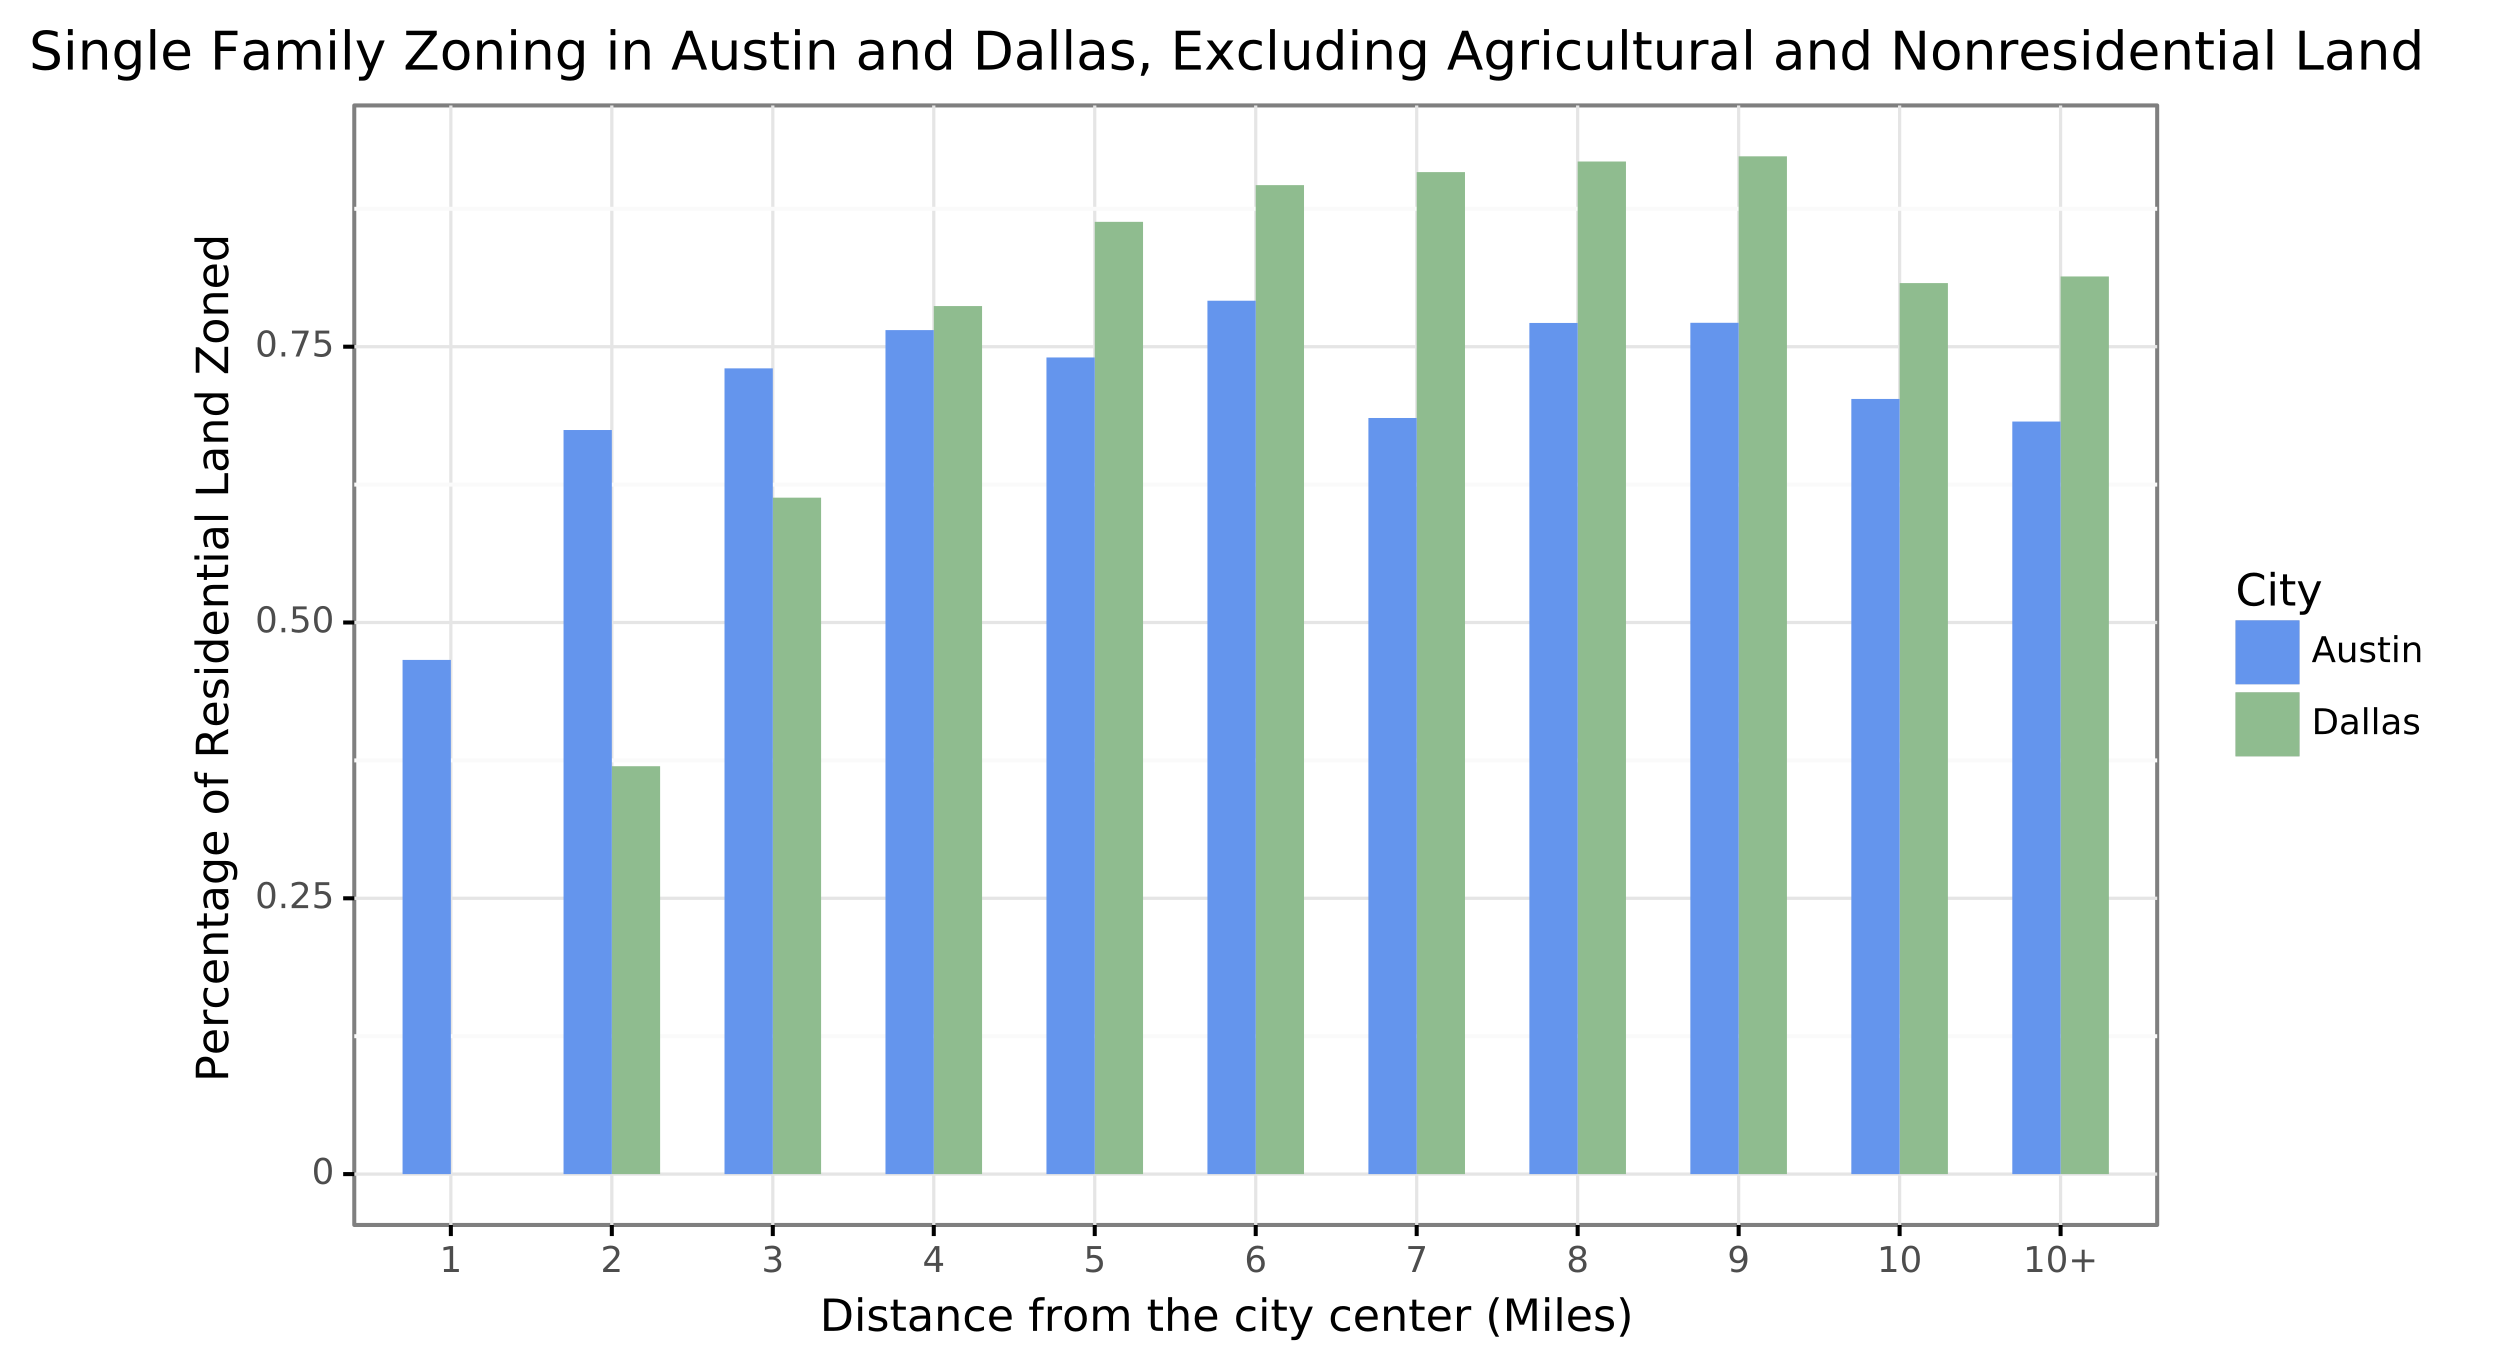 <?xml version="1.0" encoding="utf-8" standalone="no"?>
<!DOCTYPE svg PUBLIC "-//W3C//DTD SVG 1.1//EN"
  "http://www.w3.org/Graphics/SVG/1.1/DTD/svg11.dtd">
<!-- Created with matplotlib (http://matplotlib.org/) -->
<svg height="339pt" version="1.1" viewBox="0 0 619 339" width="619pt" xmlns="http://www.w3.org/2000/svg" xmlns:xlink="http://www.w3.org/1999/xlink">
 <rect x="0" y="0" width="619" height="339" fill="#333333" stroke="none"/>
 <defs>
  <style type="text/css">
*{stroke-linecap:butt;stroke-linejoin:round;}
  </style>
 </defs>
 <g id="figure_1">
  <g id="patch_1">
   <path d="M 0 339.018 
L 619.409 339.018 
L 619.409 0 
L 0 0 
z
" style="fill:#ffffff;stroke:#ffffff;stroke-linejoin:miter;"/>
  </g>
  <g id="axes_1">
   <g id="patch_2">
    <path d="M 87.716 303.305 
L 534.116 303.305 
L 534.116 26.105 
L 87.716 26.105 
z
" style="fill:#ffffff;stroke:#7f7f7f;stroke-linejoin:miter;"/>
   </g>
   <g id="matplotlib.axis_1">
    <g id="xtick_1">
     <g id="line2d_1">
      <path clip-path="url(#pa68b638541)" d="M 111.631 303.305 
L 111.631 26.105 
" style="fill:none;stroke:#e5e5e5;stroke-width:0.8;"/>
     </g>
     <g id="line2d_2">
      <path d="M 111.631 303.305 
" style="fill:none;stroke:#000000;stroke-width:1.5;"/>
      <defs>
       <path d="M 0 0 
L 0 2.75 
" id="m40fd7bf12b" style="stroke:#000000;"/>
      </defs>
      <g>
       <use style="stroke:#000000;" x="111.631" xlink:href="#m40fd7bf12b" y="303.305"/>
      </g>
     </g>
     <g id="text_1">
      <!-- 1 -->
      <defs>
       <path d="M 12.406 8.297 
L 28.516 8.297 
L 28.516 63.922 
L 10.984 60.406 
L 10.984 69.391 
L 28.422 72.906 
L 38.281 72.906 
L 38.281 8.297 
L 54.391 8.297 
L 54.391 0 
L 12.406 0 
z
" id="DejaVuSans-31"/>
      </defs>
      <g style="fill:#4d4d4d;" transform="translate(108.831 314.942)scale(0.088 -0.088)">
       <use xlink:href="#DejaVuSans-31"/>
      </g>
     </g>
    </g>
    <g id="xtick_2">
     <g id="line2d_3">
      <path clip-path="url(#pa68b638541)" d="M 151.488 303.305 
L 151.488 26.105 
" style="fill:none;stroke:#e5e5e5;stroke-width:0.8;"/>
     </g>
     <g id="line2d_4">
      <path d="M 151.488 303.305 
" style="fill:none;stroke:#000000;stroke-width:1.5;"/>
      <g>
       <use style="stroke:#000000;" x="151.488" xlink:href="#m40fd7bf12b" y="303.305"/>
      </g>
     </g>
     <g id="text_2">
      <!-- 2 -->
      <defs>
       <path d="M 19.188 8.297 
L 53.609 8.297 
L 53.609 0 
L 7.328 0 
L 7.328 8.297 
Q 12.938 14.109 22.625 23.891 
Q 32.328 33.688 34.812 36.531 
Q 39.547 41.844 41.422 45.531 
Q 43.312 49.219 43.312 52.781 
Q 43.312 58.594 39.234 62.25 
Q 35.156 65.922 28.609 65.922 
Q 23.969 65.922 18.812 64.312 
Q 13.672 62.703 7.812 59.422 
L 7.812 69.391 
Q 13.766 71.781 18.938 73 
Q 24.125 74.219 28.422 74.219 
Q 39.75 74.219 46.484 68.547 
Q 53.219 62.891 53.219 53.422 
Q 53.219 48.922 51.531 44.891 
Q 49.859 40.875 45.406 35.406 
Q 44.188 33.984 37.641 27.219 
Q 31.109 20.453 19.188 8.297 
z
" id="DejaVuSans-32"/>
      </defs>
      <g style="fill:#4d4d4d;" transform="translate(148.688 314.942)scale(0.088 -0.088)">
       <use xlink:href="#DejaVuSans-32"/>
      </g>
     </g>
    </g>
    <g id="xtick_3">
     <g id="line2d_5">
      <path clip-path="url(#pa68b638541)" d="M 191.345 303.305 
L 191.345 26.105 
" style="fill:none;stroke:#e5e5e5;stroke-width:0.8;"/>
     </g>
     <g id="line2d_6">
      <path d="M 191.345 303.305 
" style="fill:none;stroke:#000000;stroke-width:1.5;"/>
      <g>
       <use style="stroke:#000000;" x="191.345" xlink:href="#m40fd7bf12b" y="303.305"/>
      </g>
     </g>
     <g id="text_3">
      <!-- 3 -->
      <defs>
       <path d="M 40.578 39.312 
Q 47.656 37.797 51.625 33 
Q 55.609 28.219 55.609 21.188 
Q 55.609 10.406 48.188 4.484 
Q 40.766 -1.422 27.094 -1.422 
Q 22.516 -1.422 17.656 -0.516 
Q 12.797 0.391 7.625 2.203 
L 7.625 11.719 
Q 11.719 9.328 16.594 8.109 
Q 21.484 6.891 26.812 6.891 
Q 36.078 6.891 40.938 10.547 
Q 45.797 14.203 45.797 21.188 
Q 45.797 27.641 41.281 31.266 
Q 36.766 34.906 28.719 34.906 
L 20.219 34.906 
L 20.219 43.016 
L 29.109 43.016 
Q 36.375 43.016 40.234 45.922 
Q 44.094 48.828 44.094 54.297 
Q 44.094 59.906 40.109 62.906 
Q 36.141 65.922 28.719 65.922 
Q 24.656 65.922 20.016 65.031 
Q 15.375 64.156 9.812 62.312 
L 9.812 71.094 
Q 15.438 72.656 20.344 73.438 
Q 25.25 74.219 29.594 74.219 
Q 40.828 74.219 47.359 69.109 
Q 53.906 64.016 53.906 55.328 
Q 53.906 49.266 50.438 45.094 
Q 46.969 40.922 40.578 39.312 
z
" id="DejaVuSans-33"/>
      </defs>
      <g style="fill:#4d4d4d;" transform="translate(188.545 314.942)scale(0.088 -0.088)">
       <use xlink:href="#DejaVuSans-33"/>
      </g>
     </g>
    </g>
    <g id="xtick_4">
     <g id="line2d_7">
      <path clip-path="url(#pa68b638541)" d="M 231.202 303.305 
L 231.202 26.105 
" style="fill:none;stroke:#e5e5e5;stroke-width:0.8;"/>
     </g>
     <g id="line2d_8">
      <path d="M 231.202 303.305 
" style="fill:none;stroke:#000000;stroke-width:1.5;"/>
      <g>
       <use style="stroke:#000000;" x="231.202" xlink:href="#m40fd7bf12b" y="303.305"/>
      </g>
     </g>
     <g id="text_4">
      <!-- 4 -->
      <defs>
       <path d="M 37.797 64.312 
L 12.891 25.391 
L 37.797 25.391 
z
M 35.203 72.906 
L 47.609 72.906 
L 47.609 25.391 
L 58.016 25.391 
L 58.016 17.188 
L 47.609 17.188 
L 47.609 0 
L 37.797 0 
L 37.797 17.188 
L 4.891 17.188 
L 4.891 26.703 
z
" id="DejaVuSans-34"/>
      </defs>
      <g style="fill:#4d4d4d;" transform="translate(228.403 314.942)scale(0.088 -0.088)">
       <use xlink:href="#DejaVuSans-34"/>
      </g>
     </g>
    </g>
    <g id="xtick_5">
     <g id="line2d_9">
      <path clip-path="url(#pa68b638541)" d="M 271.059 303.305 
L 271.059 26.105 
" style="fill:none;stroke:#e5e5e5;stroke-width:0.8;"/>
     </g>
     <g id="line2d_10">
      <path d="M 271.059 303.305 
" style="fill:none;stroke:#000000;stroke-width:1.5;"/>
      <g>
       <use style="stroke:#000000;" x="271.059" xlink:href="#m40fd7bf12b" y="303.305"/>
      </g>
     </g>
     <g id="text_5">
      <!-- 5 -->
      <defs>
       <path d="M 10.797 72.906 
L 49.516 72.906 
L 49.516 64.594 
L 19.828 64.594 
L 19.828 46.734 
Q 21.969 47.469 24.109 47.828 
Q 26.266 48.188 28.422 48.188 
Q 40.625 48.188 47.75 41.5 
Q 54.891 34.812 54.891 23.391 
Q 54.891 11.625 47.562 5.094 
Q 40.234 -1.422 26.906 -1.422 
Q 22.312 -1.422 17.547 -0.641 
Q 12.797 0.141 7.719 1.703 
L 7.719 11.625 
Q 12.109 9.234 16.797 8.062 
Q 21.484 6.891 26.703 6.891 
Q 35.156 6.891 40.078 11.328 
Q 45.016 15.766 45.016 23.391 
Q 45.016 31 40.078 35.438 
Q 35.156 39.891 26.703 39.891 
Q 22.75 39.891 18.812 39.016 
Q 14.891 38.141 10.797 36.281 
z
" id="DejaVuSans-35"/>
      </defs>
      <g style="fill:#4d4d4d;" transform="translate(268.26 314.942)scale(0.088 -0.088)">
       <use xlink:href="#DejaVuSans-35"/>
      </g>
     </g>
    </g>
    <g id="xtick_6">
     <g id="line2d_11">
      <path clip-path="url(#pa68b638541)" d="M 310.916 303.305 
L 310.916 26.105 
" style="fill:none;stroke:#e5e5e5;stroke-width:0.8;"/>
     </g>
     <g id="line2d_12">
      <path d="M 310.916 303.305 
" style="fill:none;stroke:#000000;stroke-width:1.5;"/>
      <g>
       <use style="stroke:#000000;" x="310.916" xlink:href="#m40fd7bf12b" y="303.305"/>
      </g>
     </g>
     <g id="text_6">
      <!-- 6 -->
      <defs>
       <path d="M 33.016 40.375 
Q 26.375 40.375 22.484 35.828 
Q 18.609 31.297 18.609 23.391 
Q 18.609 15.531 22.484 10.953 
Q 26.375 6.391 33.016 6.391 
Q 39.656 6.391 43.531 10.953 
Q 47.406 15.531 47.406 23.391 
Q 47.406 31.297 43.531 35.828 
Q 39.656 40.375 33.016 40.375 
z
M 52.594 71.297 
L 52.594 62.312 
Q 48.875 64.062 45.094 64.984 
Q 41.312 65.922 37.594 65.922 
Q 27.828 65.922 22.672 59.328 
Q 17.531 52.734 16.797 39.406 
Q 19.672 43.656 24.016 45.922 
Q 28.375 48.188 33.594 48.188 
Q 44.578 48.188 50.953 41.516 
Q 57.328 34.859 57.328 23.391 
Q 57.328 12.156 50.688 5.359 
Q 44.047 -1.422 33.016 -1.422 
Q 20.359 -1.422 13.672 8.266 
Q 6.984 17.969 6.984 36.375 
Q 6.984 53.656 15.188 63.938 
Q 23.391 74.219 37.203 74.219 
Q 40.922 74.219 44.703 73.484 
Q 48.484 72.75 52.594 71.297 
z
" id="DejaVuSans-36"/>
      </defs>
      <g style="fill:#4d4d4d;" transform="translate(308.117 314.942)scale(0.088 -0.088)">
       <use xlink:href="#DejaVuSans-36"/>
      </g>
     </g>
    </g>
    <g id="xtick_7">
     <g id="line2d_13">
      <path clip-path="url(#pa68b638541)" d="M 350.773 303.305 
L 350.773 26.105 
" style="fill:none;stroke:#e5e5e5;stroke-width:0.8;"/>
     </g>
     <g id="line2d_14">
      <path d="M 350.773 303.305 
" style="fill:none;stroke:#000000;stroke-width:1.5;"/>
      <g>
       <use style="stroke:#000000;" x="350.773" xlink:href="#m40fd7bf12b" y="303.305"/>
      </g>
     </g>
     <g id="text_7">
      <!-- 7 -->
      <defs>
       <path d="M 8.203 72.906 
L 55.078 72.906 
L 55.078 68.703 
L 28.609 0 
L 18.312 0 
L 43.219 64.594 
L 8.203 64.594 
z
" id="DejaVuSans-37"/>
      </defs>
      <g style="fill:#4d4d4d;" transform="translate(347.974 314.942)scale(0.088 -0.088)">
       <use xlink:href="#DejaVuSans-37"/>
      </g>
     </g>
    </g>
    <g id="xtick_8">
     <g id="line2d_15">
      <path clip-path="url(#pa68b638541)" d="M 390.631 303.305 
L 390.631 26.105 
" style="fill:none;stroke:#e5e5e5;stroke-width:0.8;"/>
     </g>
     <g id="line2d_16">
      <path d="M 390.631 303.305 
" style="fill:none;stroke:#000000;stroke-width:1.5;"/>
      <g>
       <use style="stroke:#000000;" x="390.631" xlink:href="#m40fd7bf12b" y="303.305"/>
      </g>
     </g>
     <g id="text_8">
      <!-- 8 -->
      <defs>
       <path d="M 31.781 34.625 
Q 24.75 34.625 20.719 30.859 
Q 16.703 27.094 16.703 20.516 
Q 16.703 13.922 20.719 10.156 
Q 24.75 6.391 31.781 6.391 
Q 38.812 6.391 42.859 10.172 
Q 46.922 13.969 46.922 20.516 
Q 46.922 27.094 42.891 30.859 
Q 38.875 34.625 31.781 34.625 
z
M 21.922 38.812 
Q 15.578 40.375 12.031 44.719 
Q 8.5 49.078 8.5 55.328 
Q 8.5 64.062 14.719 69.141 
Q 20.953 74.219 31.781 74.219 
Q 42.672 74.219 48.875 69.141 
Q 55.078 64.062 55.078 55.328 
Q 55.078 49.078 51.531 44.719 
Q 48 40.375 41.703 38.812 
Q 48.828 37.156 52.797 32.312 
Q 56.781 27.484 56.781 20.516 
Q 56.781 9.906 50.312 4.234 
Q 43.844 -1.422 31.781 -1.422 
Q 19.734 -1.422 13.25 4.234 
Q 6.781 9.906 6.781 20.516 
Q 6.781 27.484 10.781 32.312 
Q 14.797 37.156 21.922 38.812 
z
M 18.312 54.391 
Q 18.312 48.734 21.844 45.562 
Q 25.391 42.391 31.781 42.391 
Q 38.141 42.391 41.719 45.562 
Q 45.312 48.734 45.312 54.391 
Q 45.312 60.062 41.719 63.234 
Q 38.141 66.406 31.781 66.406 
Q 25.391 66.406 21.844 63.234 
Q 18.312 60.062 18.312 54.391 
z
" id="DejaVuSans-38"/>
      </defs>
      <g style="fill:#4d4d4d;" transform="translate(387.831 314.942)scale(0.088 -0.088)">
       <use xlink:href="#DejaVuSans-38"/>
      </g>
     </g>
    </g>
    <g id="xtick_9">
     <g id="line2d_17">
      <path clip-path="url(#pa68b638541)" d="M 430.488 303.305 
L 430.488 26.105 
" style="fill:none;stroke:#e5e5e5;stroke-width:0.8;"/>
     </g>
     <g id="line2d_18">
      <path d="M 430.488 303.305 
" style="fill:none;stroke:#000000;stroke-width:1.5;"/>
      <g>
       <use style="stroke:#000000;" x="430.488" xlink:href="#m40fd7bf12b" y="303.305"/>
      </g>
     </g>
     <g id="text_9">
      <!-- 9 -->
      <defs>
       <path d="M 10.984 1.516 
L 10.984 10.5 
Q 14.703 8.734 18.5 7.812 
Q 22.312 6.891 25.984 6.891 
Q 35.75 6.891 40.891 13.453 
Q 46.047 20.016 46.781 33.406 
Q 43.953 29.203 39.594 26.953 
Q 35.25 24.703 29.984 24.703 
Q 19.047 24.703 12.672 31.312 
Q 6.297 37.938 6.297 49.422 
Q 6.297 60.641 12.938 67.422 
Q 19.578 74.219 30.609 74.219 
Q 43.266 74.219 49.922 64.516 
Q 56.594 54.828 56.594 36.375 
Q 56.594 19.141 48.406 8.859 
Q 40.234 -1.422 26.422 -1.422 
Q 22.703 -1.422 18.891 -0.688 
Q 15.094 0.047 10.984 1.516 
z
M 30.609 32.422 
Q 37.25 32.422 41.125 36.953 
Q 45.016 41.5 45.016 49.422 
Q 45.016 57.281 41.125 61.844 
Q 37.25 66.406 30.609 66.406 
Q 23.969 66.406 20.094 61.844 
Q 16.219 57.281 16.219 49.422 
Q 16.219 41.5 20.094 36.953 
Q 23.969 32.422 30.609 32.422 
z
" id="DejaVuSans-39"/>
      </defs>
      <g style="fill:#4d4d4d;" transform="translate(427.688 314.942)scale(0.088 -0.088)">
       <use xlink:href="#DejaVuSans-39"/>
      </g>
     </g>
    </g>
    <g id="xtick_10">
     <g id="line2d_19">
      <path clip-path="url(#pa68b638541)" d="M 470.345 303.305 
L 470.345 26.105 
" style="fill:none;stroke:#e5e5e5;stroke-width:0.8;"/>
     </g>
     <g id="line2d_20">
      <path d="M 470.345 303.305 
" style="fill:none;stroke:#000000;stroke-width:1.5;"/>
      <g>
       <use style="stroke:#000000;" x="470.345" xlink:href="#m40fd7bf12b" y="303.305"/>
      </g>
     </g>
     <g id="text_10">
      <!-- 10 -->
      <defs>
       <path d="M 31.781 66.406 
Q 24.172 66.406 20.328 58.906 
Q 16.5 51.422 16.5 36.375 
Q 16.5 21.391 20.328 13.891 
Q 24.172 6.391 31.781 6.391 
Q 39.453 6.391 43.281 13.891 
Q 47.125 21.391 47.125 36.375 
Q 47.125 51.422 43.281 58.906 
Q 39.453 66.406 31.781 66.406 
z
M 31.781 74.219 
Q 44.047 74.219 50.516 64.516 
Q 56.984 54.828 56.984 36.375 
Q 56.984 17.969 50.516 8.266 
Q 44.047 -1.422 31.781 -1.422 
Q 19.531 -1.422 13.062 8.266 
Q 6.594 17.969 6.594 36.375 
Q 6.594 54.828 13.062 64.516 
Q 19.531 74.219 31.781 74.219 
z
" id="DejaVuSans-30"/>
      </defs>
      <g style="fill:#4d4d4d;" transform="translate(464.746 314.942)scale(0.088 -0.088)">
       <use xlink:href="#DejaVuSans-31"/>
       <use x="63.623" xlink:href="#DejaVuSans-30"/>
      </g>
     </g>
    </g>
    <g id="xtick_11">
     <g id="line2d_21">
      <path clip-path="url(#pa68b638541)" d="M 510.202 303.305 
L 510.202 26.105 
" style="fill:none;stroke:#e5e5e5;stroke-width:0.8;"/>
     </g>
     <g id="line2d_22">
      <path d="M 510.202 303.305 
" style="fill:none;stroke:#000000;stroke-width:1.5;"/>
      <g>
       <use style="stroke:#000000;" x="510.202" xlink:href="#m40fd7bf12b" y="303.305"/>
      </g>
     </g>
     <g id="text_11">
      <!-- 10+ -->
      <defs>
       <path d="M 46 62.703 
L 46 35.5 
L 73.188 35.5 
L 73.188 27.203 
L 46 27.203 
L 46 0 
L 37.797 0 
L 37.797 27.203 
L 10.594 27.203 
L 10.594 35.5 
L 37.797 35.5 
L 37.797 62.703 
z
" id="DejaVuSans-2b"/>
      </defs>
      <g style="fill:#4d4d4d;" transform="translate(500.916 314.942)scale(0.088 -0.088)">
       <use xlink:href="#DejaVuSans-31"/>
       <use x="63.623" xlink:href="#DejaVuSans-30"/>
       <use x="127.246" xlink:href="#DejaVuSans-2b"/>
      </g>
     </g>
    </g>
    <g id="text_12">
     <!-- Distance from the city center (Miles) -->
     <defs>
      <path d="M 19.672 64.797 
L 19.672 8.109 
L 31.594 8.109 
Q 46.688 8.109 53.688 14.938 
Q 60.688 21.781 60.688 36.531 
Q 60.688 51.172 53.688 57.984 
Q 46.688 64.797 31.594 64.797 
z
M 9.812 72.906 
L 30.078 72.906 
Q 51.266 72.906 61.172 64.094 
Q 71.094 55.281 71.094 36.531 
Q 71.094 17.672 61.125 8.828 
Q 51.172 0 30.078 0 
L 9.812 0 
z
" id="DejaVuSans-44"/>
      <path d="M 9.422 54.688 
L 18.406 54.688 
L 18.406 0 
L 9.422 0 
z
M 9.422 75.984 
L 18.406 75.984 
L 18.406 64.594 
L 9.422 64.594 
z
" id="DejaVuSans-69"/>
      <path d="M 44.281 53.078 
L 44.281 44.578 
Q 40.484 46.531 36.375 47.5 
Q 32.281 48.484 27.875 48.484 
Q 21.188 48.484 17.844 46.438 
Q 14.5 44.391 14.5 40.281 
Q 14.5 37.156 16.891 35.375 
Q 19.281 33.594 26.516 31.984 
L 29.594 31.297 
Q 39.156 29.25 43.188 25.516 
Q 47.219 21.781 47.219 15.094 
Q 47.219 7.469 41.188 3.016 
Q 35.156 -1.422 24.609 -1.422 
Q 20.219 -1.422 15.453 -0.562 
Q 10.688 0.297 5.422 2 
L 5.422 11.281 
Q 10.406 8.688 15.234 7.391 
Q 20.062 6.109 24.812 6.109 
Q 31.156 6.109 34.562 8.281 
Q 37.984 10.453 37.984 14.406 
Q 37.984 18.062 35.516 20.016 
Q 33.062 21.969 24.703 23.781 
L 21.578 24.516 
Q 13.234 26.266 9.516 29.906 
Q 5.812 33.547 5.812 39.891 
Q 5.812 47.609 11.281 51.797 
Q 16.75 56 26.812 56 
Q 31.781 56 36.172 55.266 
Q 40.578 54.547 44.281 53.078 
z
" id="DejaVuSans-73"/>
      <path d="M 18.312 70.219 
L 18.312 54.688 
L 36.812 54.688 
L 36.812 47.703 
L 18.312 47.703 
L 18.312 18.016 
Q 18.312 11.328 20.141 9.422 
Q 21.969 7.516 27.594 7.516 
L 36.812 7.516 
L 36.812 0 
L 27.594 0 
Q 17.188 0 13.234 3.875 
Q 9.281 7.766 9.281 18.016 
L 9.281 47.703 
L 2.688 47.703 
L 2.688 54.688 
L 9.281 54.688 
L 9.281 70.219 
z
" id="DejaVuSans-74"/>
      <path d="M 34.281 27.484 
Q 23.391 27.484 19.188 25 
Q 14.984 22.516 14.984 16.5 
Q 14.984 11.719 18.141 8.906 
Q 21.297 6.109 26.703 6.109 
Q 34.188 6.109 38.703 11.406 
Q 43.219 16.703 43.219 25.484 
L 43.219 27.484 
z
M 52.203 31.203 
L 52.203 0 
L 43.219 0 
L 43.219 8.297 
Q 40.141 3.328 35.547 0.953 
Q 30.953 -1.422 24.312 -1.422 
Q 15.922 -1.422 10.953 3.297 
Q 6 8.016 6 15.922 
Q 6 25.141 12.172 29.828 
Q 18.359 34.516 30.609 34.516 
L 43.219 34.516 
L 43.219 35.406 
Q 43.219 41.609 39.141 45 
Q 35.062 48.391 27.688 48.391 
Q 23 48.391 18.547 47.266 
Q 14.109 46.141 10.016 43.891 
L 10.016 52.203 
Q 14.938 54.109 19.578 55.047 
Q 24.219 56 28.609 56 
Q 40.484 56 46.344 49.844 
Q 52.203 43.703 52.203 31.203 
z
" id="DejaVuSans-61"/>
      <path d="M 54.891 33.016 
L 54.891 0 
L 45.906 0 
L 45.906 32.719 
Q 45.906 40.484 42.875 44.328 
Q 39.844 48.188 33.797 48.188 
Q 26.516 48.188 22.312 43.547 
Q 18.109 38.922 18.109 30.906 
L 18.109 0 
L 9.078 0 
L 9.078 54.688 
L 18.109 54.688 
L 18.109 46.188 
Q 21.344 51.125 25.703 53.562 
Q 30.078 56 35.797 56 
Q 45.219 56 50.047 50.172 
Q 54.891 44.344 54.891 33.016 
z
" id="DejaVuSans-6e"/>
      <path d="M 48.781 52.594 
L 48.781 44.188 
Q 44.969 46.297 41.141 47.344 
Q 37.312 48.391 33.406 48.391 
Q 24.656 48.391 19.812 42.844 
Q 14.984 37.312 14.984 27.297 
Q 14.984 17.281 19.812 11.734 
Q 24.656 6.203 33.406 6.203 
Q 37.312 6.203 41.141 7.25 
Q 44.969 8.297 48.781 10.406 
L 48.781 2.094 
Q 45.016 0.344 40.984 -0.531 
Q 36.969 -1.422 32.422 -1.422 
Q 20.062 -1.422 12.781 6.344 
Q 5.516 14.109 5.516 27.297 
Q 5.516 40.672 12.859 48.328 
Q 20.219 56 33.016 56 
Q 37.156 56 41.109 55.141 
Q 45.062 54.297 48.781 52.594 
z
" id="DejaVuSans-63"/>
      <path d="M 56.203 29.594 
L 56.203 25.203 
L 14.891 25.203 
Q 15.484 15.922 20.484 11.062 
Q 25.484 6.203 34.422 6.203 
Q 39.594 6.203 44.453 7.469 
Q 49.312 8.734 54.109 11.281 
L 54.109 2.781 
Q 49.266 0.734 44.188 -0.344 
Q 39.109 -1.422 33.891 -1.422 
Q 20.797 -1.422 13.156 6.188 
Q 5.516 13.812 5.516 26.812 
Q 5.516 40.234 12.766 48.109 
Q 20.016 56 32.328 56 
Q 43.359 56 49.781 48.891 
Q 56.203 41.797 56.203 29.594 
z
M 47.219 32.234 
Q 47.125 39.594 43.094 43.984 
Q 39.062 48.391 32.422 48.391 
Q 24.906 48.391 20.391 44.141 
Q 15.875 39.891 15.188 32.172 
z
" id="DejaVuSans-65"/>
      <path id="DejaVuSans-20"/>
      <path d="M 37.109 75.984 
L 37.109 68.5 
L 28.516 68.5 
Q 23.688 68.5 21.797 66.547 
Q 19.922 64.594 19.922 59.516 
L 19.922 54.688 
L 34.719 54.688 
L 34.719 47.703 
L 19.922 47.703 
L 19.922 0 
L 10.891 0 
L 10.891 47.703 
L 2.297 47.703 
L 2.297 54.688 
L 10.891 54.688 
L 10.891 58.5 
Q 10.891 67.625 15.141 71.797 
Q 19.391 75.984 28.609 75.984 
z
" id="DejaVuSans-66"/>
      <path d="M 41.109 46.297 
Q 39.594 47.172 37.812 47.578 
Q 36.031 48 33.891 48 
Q 26.266 48 22.188 43.047 
Q 18.109 38.094 18.109 28.812 
L 18.109 0 
L 9.078 0 
L 9.078 54.688 
L 18.109 54.688 
L 18.109 46.188 
Q 20.953 51.172 25.484 53.578 
Q 30.031 56 36.531 56 
Q 37.453 56 38.578 55.875 
Q 39.703 55.766 41.062 55.516 
z
" id="DejaVuSans-72"/>
      <path d="M 30.609 48.391 
Q 23.391 48.391 19.188 42.75 
Q 14.984 37.109 14.984 27.297 
Q 14.984 17.484 19.156 11.844 
Q 23.344 6.203 30.609 6.203 
Q 37.797 6.203 41.984 11.859 
Q 46.188 17.531 46.188 27.297 
Q 46.188 37.016 41.984 42.703 
Q 37.797 48.391 30.609 48.391 
z
M 30.609 56 
Q 42.328 56 49.016 48.375 
Q 55.719 40.766 55.719 27.297 
Q 55.719 13.875 49.016 6.219 
Q 42.328 -1.422 30.609 -1.422 
Q 18.844 -1.422 12.172 6.219 
Q 5.516 13.875 5.516 27.297 
Q 5.516 40.766 12.172 48.375 
Q 18.844 56 30.609 56 
z
" id="DejaVuSans-6f"/>
      <path d="M 52 44.188 
Q 55.375 50.25 60.062 53.125 
Q 64.75 56 71.094 56 
Q 79.641 56 84.281 50.016 
Q 88.922 44.047 88.922 33.016 
L 88.922 0 
L 79.891 0 
L 79.891 32.719 
Q 79.891 40.578 77.094 44.375 
Q 74.312 48.188 68.609 48.188 
Q 61.625 48.188 57.562 43.547 
Q 53.516 38.922 53.516 30.906 
L 53.516 0 
L 44.484 0 
L 44.484 32.719 
Q 44.484 40.625 41.703 44.406 
Q 38.922 48.188 33.109 48.188 
Q 26.219 48.188 22.156 43.531 
Q 18.109 38.875 18.109 30.906 
L 18.109 0 
L 9.078 0 
L 9.078 54.688 
L 18.109 54.688 
L 18.109 46.188 
Q 21.188 51.219 25.484 53.609 
Q 29.781 56 35.688 56 
Q 41.656 56 45.828 52.969 
Q 50 49.953 52 44.188 
z
" id="DejaVuSans-6d"/>
      <path d="M 54.891 33.016 
L 54.891 0 
L 45.906 0 
L 45.906 32.719 
Q 45.906 40.484 42.875 44.328 
Q 39.844 48.188 33.797 48.188 
Q 26.516 48.188 22.312 43.547 
Q 18.109 38.922 18.109 30.906 
L 18.109 0 
L 9.078 0 
L 9.078 75.984 
L 18.109 75.984 
L 18.109 46.188 
Q 21.344 51.125 25.703 53.562 
Q 30.078 56 35.797 56 
Q 45.219 56 50.047 50.172 
Q 54.891 44.344 54.891 33.016 
z
" id="DejaVuSans-68"/>
      <path d="M 32.172 -5.078 
Q 28.375 -14.844 24.75 -17.812 
Q 21.141 -20.797 15.094 -20.797 
L 7.906 -20.797 
L 7.906 -13.281 
L 13.188 -13.281 
Q 16.891 -13.281 18.938 -11.516 
Q 21 -9.766 23.484 -3.219 
L 25.094 0.875 
L 2.984 54.688 
L 12.5 54.688 
L 29.594 11.922 
L 46.688 54.688 
L 56.203 54.688 
z
" id="DejaVuSans-79"/>
      <path d="M 31 75.875 
Q 24.469 64.656 21.281 53.656 
Q 18.109 42.672 18.109 31.391 
Q 18.109 20.125 21.312 9.062 
Q 24.516 -2 31 -13.188 
L 23.188 -13.188 
Q 15.875 -1.703 12.234 9.375 
Q 8.594 20.453 8.594 31.391 
Q 8.594 42.281 12.203 53.312 
Q 15.828 64.359 23.188 75.875 
z
" id="DejaVuSans-28"/>
      <path d="M 9.812 72.906 
L 24.516 72.906 
L 43.109 23.297 
L 61.812 72.906 
L 76.516 72.906 
L 76.516 0 
L 66.891 0 
L 66.891 64.016 
L 48.094 14.016 
L 38.188 14.016 
L 19.391 64.016 
L 19.391 0 
L 9.812 0 
z
" id="DejaVuSans-4d"/>
      <path d="M 9.422 75.984 
L 18.406 75.984 
L 18.406 0 
L 9.422 0 
z
" id="DejaVuSans-6c"/>
      <path d="M 8.016 75.875 
L 15.828 75.875 
Q 23.141 64.359 26.781 53.312 
Q 30.422 42.281 30.422 31.391 
Q 30.422 20.453 26.781 9.375 
Q 23.141 -1.703 15.828 -13.188 
L 8.016 -13.188 
Q 14.5 -2 17.703 9.062 
Q 20.906 20.125 20.906 31.391 
Q 20.906 42.672 17.703 53.656 
Q 14.5 64.656 8.016 75.875 
z
" id="DejaVuSans-29"/>
     </defs>
     <g transform="translate(202.982 329.53)scale(0.11 -0.11)">
      <use xlink:href="#DejaVuSans-44"/>
      <use x="77.002" xlink:href="#DejaVuSans-69"/>
      <use x="104.785" xlink:href="#DejaVuSans-73"/>
      <use x="156.885" xlink:href="#DejaVuSans-74"/>
      <use x="196.094" xlink:href="#DejaVuSans-61"/>
      <use x="257.373" xlink:href="#DejaVuSans-6e"/>
      <use x="320.752" xlink:href="#DejaVuSans-63"/>
      <use x="375.732" xlink:href="#DejaVuSans-65"/>
      <use x="437.256" xlink:href="#DejaVuSans-20"/>
      <use x="469.043" xlink:href="#DejaVuSans-66"/>
      <use x="504.248" xlink:href="#DejaVuSans-72"/>
      <use x="545.33" xlink:href="#DejaVuSans-6f"/>
      <use x="606.512" xlink:href="#DejaVuSans-6d"/>
      <use x="703.924" xlink:href="#DejaVuSans-20"/>
      <use x="735.711" xlink:href="#DejaVuSans-74"/>
      <use x="774.92" xlink:href="#DejaVuSans-68"/>
      <use x="838.299" xlink:href="#DejaVuSans-65"/>
      <use x="899.822" xlink:href="#DejaVuSans-20"/>
      <use x="931.609" xlink:href="#DejaVuSans-63"/>
      <use x="986.59" xlink:href="#DejaVuSans-69"/>
      <use x="1014.373" xlink:href="#DejaVuSans-74"/>
      <use x="1053.582" xlink:href="#DejaVuSans-79"/>
      <use x="1112.762" xlink:href="#DejaVuSans-20"/>
      <use x="1144.549" xlink:href="#DejaVuSans-63"/>
      <use x="1199.529" xlink:href="#DejaVuSans-65"/>
      <use x="1261.053" xlink:href="#DejaVuSans-6e"/>
      <use x="1324.432" xlink:href="#DejaVuSans-74"/>
      <use x="1363.641" xlink:href="#DejaVuSans-65"/>
      <use x="1425.164" xlink:href="#DejaVuSans-72"/>
      <use x="1466.277" xlink:href="#DejaVuSans-20"/>
      <use x="1498.064" xlink:href="#DejaVuSans-28"/>
      <use x="1537.078" xlink:href="#DejaVuSans-4d"/>
      <use x="1623.357" xlink:href="#DejaVuSans-69"/>
      <use x="1651.141" xlink:href="#DejaVuSans-6c"/>
      <use x="1678.924" xlink:href="#DejaVuSans-65"/>
      <use x="1740.447" xlink:href="#DejaVuSans-73"/>
      <use x="1792.547" xlink:href="#DejaVuSans-29"/>
     </g>
    </g>
   </g>
   <g id="matplotlib.axis_2">
    <g id="ytick_1">
     <g id="line2d_23">
      <path clip-path="url(#pa68b638541)" d="M 87.716 290.705 
L 534.116 290.705 
" style="fill:none;stroke:#e5e5e5;stroke-width:0.8;"/>
     </g>
     <g id="line2d_24">
      <path d="M 87.716 290.705 
" style="fill:none;stroke:#000000;stroke-width:1.5;"/>
      <defs>
       <path d="M 0 0 
L -2.75 0 
" id="m225a82c7f2" style="stroke:#000000;"/>
      </defs>
      <g>
       <use style="stroke:#000000;" x="87.716" xlink:href="#m225a82c7f2" y="290.705"/>
      </g>
     </g>
     <g id="text_13">
      <!-- 0 -->
      <g style="fill:#4d4d4d;" transform="translate(77.167 293.134)scale(0.088 -0.088)">
       <use xlink:href="#DejaVuSans-30"/>
      </g>
     </g>
    </g>
    <g id="ytick_2">
     <g id="line2d_25">
      <path clip-path="url(#pa68b638541)" d="M 87.716 222.419 
L 534.116 222.419 
" style="fill:none;stroke:#e5e5e5;stroke-width:0.8;"/>
     </g>
     <g id="line2d_26">
      <path d="M 87.716 222.419 
" style="fill:none;stroke:#000000;stroke-width:1.5;"/>
      <g>
       <use style="stroke:#000000;" x="87.716" xlink:href="#m225a82c7f2" y="222.419"/>
      </g>
     </g>
     <g id="text_14">
      <!-- 0.25 -->
      <defs>
       <path d="M 10.688 12.406 
L 21 12.406 
L 21 0 
L 10.688 0 
z
" id="DejaVuSans-2e"/>
      </defs>
      <g style="fill:#4d4d4d;" transform="translate(63.173 224.847)scale(0.088 -0.088)">
       <use xlink:href="#DejaVuSans-30"/>
       <use x="63.623" xlink:href="#DejaVuSans-2e"/>
       <use x="95.41" xlink:href="#DejaVuSans-32"/>
       <use x="159.033" xlink:href="#DejaVuSans-35"/>
      </g>
     </g>
    </g>
    <g id="ytick_3">
     <g id="line2d_27">
      <path clip-path="url(#pa68b638541)" d="M 87.716 154.132 
L 534.116 154.132 
" style="fill:none;stroke:#e5e5e5;stroke-width:0.8;"/>
     </g>
     <g id="line2d_28">
      <path d="M 87.716 154.132 
" style="fill:none;stroke:#000000;stroke-width:1.5;"/>
      <g>
       <use style="stroke:#000000;" x="87.716" xlink:href="#m225a82c7f2" y="154.132"/>
      </g>
     </g>
     <g id="text_15">
      <!-- 0.50 -->
      <g style="fill:#4d4d4d;" transform="translate(63.173 156.56)scale(0.088 -0.088)">
       <use xlink:href="#DejaVuSans-30"/>
       <use x="63.623" xlink:href="#DejaVuSans-2e"/>
       <use x="95.41" xlink:href="#DejaVuSans-35"/>
       <use x="159.033" xlink:href="#DejaVuSans-30"/>
      </g>
     </g>
    </g>
    <g id="ytick_4">
     <g id="line2d_29">
      <path clip-path="url(#pa68b638541)" d="M 87.716 85.845 
L 534.116 85.845 
" style="fill:none;stroke:#e5e5e5;stroke-width:0.8;"/>
     </g>
     <g id="line2d_30">
      <path d="M 87.716 85.845 
" style="fill:none;stroke:#000000;stroke-width:1.5;"/>
      <g>
       <use style="stroke:#000000;" x="87.716" xlink:href="#m225a82c7f2" y="85.845"/>
      </g>
     </g>
     <g id="text_16">
      <!-- 0.75 -->
      <g style="fill:#4d4d4d;" transform="translate(63.173 88.273)scale(0.088 -0.088)">
       <use xlink:href="#DejaVuSans-30"/>
       <use x="63.623" xlink:href="#DejaVuSans-2e"/>
       <use x="95.41" xlink:href="#DejaVuSans-37"/>
       <use x="159.033" xlink:href="#DejaVuSans-35"/>
      </g>
     </g>
    </g>
    <g id="ytick_5">
     <g id="line2d_31">
      <path clip-path="url(#pa68b638541)" d="M 87.716 256.562 
L 534.116 256.562 
" style="fill:none;stroke:#fafafa;"/>
     </g>
     <g id="line2d_32">
      <path d="M 87.716 256.562 
" style="fill:none;stroke:#000000;stroke-width:1.5;"/>
     </g>
    </g>
    <g id="ytick_6">
     <g id="line2d_33">
      <path clip-path="url(#pa68b638541)" d="M 87.716 188.275 
L 534.116 188.275 
" style="fill:none;stroke:#fafafa;"/>
     </g>
     <g id="line2d_34">
      <path d="M 87.716 188.275 
" style="fill:none;stroke:#000000;stroke-width:1.5;"/>
     </g>
    </g>
    <g id="ytick_7">
     <g id="line2d_35">
      <path clip-path="url(#pa68b638541)" d="M 87.716 119.988 
L 534.116 119.988 
" style="fill:none;stroke:#fafafa;"/>
     </g>
     <g id="line2d_36">
      <path d="M 87.716 119.988 
" style="fill:none;stroke:#000000;stroke-width:1.5;"/>
     </g>
    </g>
    <g id="ytick_8">
     <g id="line2d_37">
      <path clip-path="url(#pa68b638541)" d="M 87.716 51.701 
L 534.116 51.701 
" style="fill:none;stroke:#fafafa;"/>
     </g>
     <g id="line2d_38">
      <path d="M 87.716 51.701 
" style="fill:none;stroke:#000000;stroke-width:1.5;"/>
     </g>
    </g>
    <g id="text_17">
     <!-- Percentage of Residential Land Zoned -->
     <defs>
      <path d="M 19.672 64.797 
L 19.672 37.406 
L 32.078 37.406 
Q 38.969 37.406 42.719 40.969 
Q 46.484 44.531 46.484 51.125 
Q 46.484 57.672 42.719 61.234 
Q 38.969 64.797 32.078 64.797 
z
M 9.812 72.906 
L 32.078 72.906 
Q 44.344 72.906 50.609 67.359 
Q 56.891 61.812 56.891 51.125 
Q 56.891 40.328 50.609 34.812 
Q 44.344 29.297 32.078 29.297 
L 19.672 29.297 
L 19.672 0 
L 9.812 0 
z
" id="DejaVuSans-50"/>
      <path d="M 45.406 27.984 
Q 45.406 37.75 41.375 43.109 
Q 37.359 48.484 30.078 48.484 
Q 22.859 48.484 18.828 43.109 
Q 14.797 37.75 14.797 27.984 
Q 14.797 18.266 18.828 12.891 
Q 22.859 7.516 30.078 7.516 
Q 37.359 7.516 41.375 12.891 
Q 45.406 18.266 45.406 27.984 
z
M 54.391 6.781 
Q 54.391 -7.172 48.188 -13.984 
Q 42 -20.797 29.203 -20.797 
Q 24.469 -20.797 20.266 -20.094 
Q 16.062 -19.391 12.109 -17.922 
L 12.109 -9.188 
Q 16.062 -11.328 19.922 -12.344 
Q 23.781 -13.375 27.781 -13.375 
Q 36.625 -13.375 41.016 -8.766 
Q 45.406 -4.156 45.406 5.172 
L 45.406 9.625 
Q 42.625 4.781 38.281 2.391 
Q 33.938 0 27.875 0 
Q 17.828 0 11.672 7.656 
Q 5.516 15.328 5.516 27.984 
Q 5.516 40.672 11.672 48.328 
Q 17.828 56 27.875 56 
Q 33.938 56 38.281 53.609 
Q 42.625 51.219 45.406 46.391 
L 45.406 54.688 
L 54.391 54.688 
z
" id="DejaVuSans-67"/>
      <path d="M 44.391 34.188 
Q 47.562 33.109 50.562 29.594 
Q 53.562 26.078 56.594 19.922 
L 66.609 0 
L 56 0 
L 46.688 18.703 
Q 43.062 26.031 39.672 28.422 
Q 36.281 30.812 30.422 30.812 
L 19.672 30.812 
L 19.672 0 
L 9.812 0 
L 9.812 72.906 
L 32.078 72.906 
Q 44.578 72.906 50.734 67.672 
Q 56.891 62.453 56.891 51.906 
Q 56.891 45.016 53.688 40.469 
Q 50.484 35.938 44.391 34.188 
z
M 19.672 64.797 
L 19.672 38.922 
L 32.078 38.922 
Q 39.203 38.922 42.844 42.219 
Q 46.484 45.516 46.484 51.906 
Q 46.484 58.297 42.844 61.547 
Q 39.203 64.797 32.078 64.797 
z
" id="DejaVuSans-52"/>
      <path d="M 45.406 46.391 
L 45.406 75.984 
L 54.391 75.984 
L 54.391 0 
L 45.406 0 
L 45.406 8.203 
Q 42.578 3.328 38.25 0.953 
Q 33.938 -1.422 27.875 -1.422 
Q 17.969 -1.422 11.734 6.484 
Q 5.516 14.406 5.516 27.297 
Q 5.516 40.188 11.734 48.094 
Q 17.969 56 27.875 56 
Q 33.938 56 38.25 53.625 
Q 42.578 51.266 45.406 46.391 
z
M 14.797 27.297 
Q 14.797 17.391 18.875 11.75 
Q 22.953 6.109 30.078 6.109 
Q 37.203 6.109 41.297 11.75 
Q 45.406 17.391 45.406 27.297 
Q 45.406 37.203 41.297 42.844 
Q 37.203 48.484 30.078 48.484 
Q 22.953 48.484 18.875 42.844 
Q 14.797 37.203 14.797 27.297 
z
" id="DejaVuSans-64"/>
      <path d="M 9.812 72.906 
L 19.672 72.906 
L 19.672 8.297 
L 55.172 8.297 
L 55.172 0 
L 9.812 0 
z
" id="DejaVuSans-4c"/>
      <path d="M 5.609 72.906 
L 62.891 72.906 
L 62.891 65.375 
L 16.797 8.297 
L 64.016 8.297 
L 64.016 0 
L 4.5 0 
L 4.5 7.516 
L 50.594 64.594 
L 5.609 64.594 
z
" id="DejaVuSans-5a"/>
     </defs>
     <g transform="translate(56.485 267.899)rotate(-90)scale(0.11 -0.11)">
      <use xlink:href="#DejaVuSans-50"/>
      <use x="60.256" xlink:href="#DejaVuSans-65"/>
      <use x="121.779" xlink:href="#DejaVuSans-72"/>
      <use x="162.861" xlink:href="#DejaVuSans-63"/>
      <use x="217.842" xlink:href="#DejaVuSans-65"/>
      <use x="279.365" xlink:href="#DejaVuSans-6e"/>
      <use x="342.744" xlink:href="#DejaVuSans-74"/>
      <use x="381.953" xlink:href="#DejaVuSans-61"/>
      <use x="443.232" xlink:href="#DejaVuSans-67"/>
      <use x="506.709" xlink:href="#DejaVuSans-65"/>
      <use x="568.232" xlink:href="#DejaVuSans-20"/>
      <use x="600.02" xlink:href="#DejaVuSans-6f"/>
      <use x="661.201" xlink:href="#DejaVuSans-66"/>
      <use x="696.406" xlink:href="#DejaVuSans-20"/>
      <use x="728.193" xlink:href="#DejaVuSans-52"/>
      <use x="797.613" xlink:href="#DejaVuSans-65"/>
      <use x="859.137" xlink:href="#DejaVuSans-73"/>
      <use x="911.236" xlink:href="#DejaVuSans-69"/>
      <use x="939.02" xlink:href="#DejaVuSans-64"/>
      <use x="1002.496" xlink:href="#DejaVuSans-65"/>
      <use x="1064.02" xlink:href="#DejaVuSans-6e"/>
      <use x="1127.398" xlink:href="#DejaVuSans-74"/>
      <use x="1166.607" xlink:href="#DejaVuSans-69"/>
      <use x="1194.391" xlink:href="#DejaVuSans-61"/>
      <use x="1255.67" xlink:href="#DejaVuSans-6c"/>
      <use x="1283.453" xlink:href="#DejaVuSans-20"/>
      <use x="1315.24" xlink:href="#DejaVuSans-4c"/>
      <use x="1370.953" xlink:href="#DejaVuSans-61"/>
      <use x="1432.232" xlink:href="#DejaVuSans-6e"/>
      <use x="1495.611" xlink:href="#DejaVuSans-64"/>
      <use x="1559.088" xlink:href="#DejaVuSans-20"/>
      <use x="1590.875" xlink:href="#DejaVuSans-5a"/>
      <use x="1659.381" xlink:href="#DejaVuSans-6f"/>
      <use x="1720.562" xlink:href="#DejaVuSans-6e"/>
      <use x="1783.941" xlink:href="#DejaVuSans-65"/>
      <use x="1845.465" xlink:href="#DejaVuSans-64"/>
     </g>
    </g>
   </g>
   <g id="PolyCollection_1">
    <path clip-path="url(#pa68b638541)" d="M 99.673 290.705 
L 99.673 163.395 
L 111.631 163.395 
L 111.631 290.705 
z
" style="fill:#6495ed;"/>
    <path clip-path="url(#pa68b638541)" d="M 151.488 290.705 
L 151.488 189.715 
L 163.445 189.715 
L 163.445 290.705 
z
" style="fill:#8fbc8f;"/>
    <path clip-path="url(#pa68b638541)" d="M 139.531 290.705 
L 139.531 106.472 
L 151.488 106.472 
L 151.488 290.705 
z
" style="fill:#6495ed;"/>
    <path clip-path="url(#pa68b638541)" d="M 191.345 290.705 
L 191.345 123.221 
L 203.302 123.221 
L 203.302 290.705 
z
" style="fill:#8fbc8f;"/>
    <path clip-path="url(#pa68b638541)" d="M 179.388 290.705 
L 179.388 91.207 
L 191.345 91.207 
L 191.345 290.705 
z
" style="fill:#6495ed;"/>
    <path clip-path="url(#pa68b638541)" d="M 231.202 290.705 
L 231.202 75.783 
L 243.159 75.783 
L 243.159 290.705 
z
" style="fill:#8fbc8f;"/>
    <path clip-path="url(#pa68b638541)" d="M 219.245 290.705 
L 219.245 81.732 
L 231.202 81.732 
L 231.202 290.705 
z
" style="fill:#6495ed;"/>
    <path clip-path="url(#pa68b638541)" d="M 271.059 290.705 
L 271.059 54.927 
L 283.016 54.927 
L 283.016 290.705 
z
" style="fill:#8fbc8f;"/>
    <path clip-path="url(#pa68b638541)" d="M 259.102 290.705 
L 259.102 88.508 
L 271.059 88.508 
L 271.059 290.705 
z
" style="fill:#6495ed;"/>
    <path clip-path="url(#pa68b638541)" d="M 310.916 290.705 
L 310.916 45.837 
L 322.873 45.837 
L 322.873 290.705 
z
" style="fill:#8fbc8f;"/>
    <path clip-path="url(#pa68b638541)" d="M 298.959 290.705 
L 298.959 74.459 
L 310.916 74.459 
L 310.916 290.705 
z
" style="fill:#6495ed;"/>
    <path clip-path="url(#pa68b638541)" d="M 350.773 290.705 
L 350.773 42.615 
L 362.731 42.615 
L 362.731 290.705 
z
" style="fill:#8fbc8f;"/>
    <path clip-path="url(#pa68b638541)" d="M 338.816 290.705 
L 338.816 103.494 
L 350.773 103.494 
L 350.773 290.705 
z
" style="fill:#6495ed;"/>
    <path clip-path="url(#pa68b638541)" d="M 390.631 290.705 
L 390.631 39.989 
L 402.588 39.989 
L 402.588 290.705 
z
" style="fill:#8fbc8f;"/>
    <path clip-path="url(#pa68b638541)" d="M 378.673 290.705 
L 378.673 79.964 
L 390.631 79.964 
L 390.631 290.705 
z
" style="fill:#6495ed;"/>
    <path clip-path="url(#pa68b638541)" d="M 430.488 290.705 
L 430.488 38.705 
L 442.445 38.705 
L 442.445 290.705 
z
" style="fill:#8fbc8f;"/>
    <path clip-path="url(#pa68b638541)" d="M 418.531 290.705 
L 418.531 79.924 
L 430.488 79.924 
L 430.488 290.705 
z
" style="fill:#6495ed;"/>
    <path clip-path="url(#pa68b638541)" d="M 470.345 290.705 
L 470.345 70.093 
L 482.302 70.093 
L 482.302 290.705 
z
" style="fill:#8fbc8f;"/>
    <path clip-path="url(#pa68b638541)" d="M 458.388 290.705 
L 458.388 98.78 
L 470.345 98.78 
L 470.345 290.705 
z
" style="fill:#6495ed;"/>
    <path clip-path="url(#pa68b638541)" d="M 510.202 290.705 
L 510.202 68.452 
L 522.159 68.452 
L 522.159 290.705 
z
" style="fill:#8fbc8f;"/>
    <path clip-path="url(#pa68b638541)" d="M 498.245 290.705 
L 498.245 104.375 
L 510.202 104.375 
L 510.202 290.705 
z
" style="fill:#6495ed;"/>
   </g>
   <g id="patch_3">
    <path d="M 541.316 199.468 
L 612.209 199.468 
L 612.209 126.342 
L 541.316 126.342 
z
" style="fill:#ffffff;"/>
   </g>
   <g id="text_18">
    <!-- City -->
    <defs>
     <path d="M 64.406 67.281 
L 64.406 56.891 
Q 59.422 61.531 53.781 63.812 
Q 48.141 66.109 41.797 66.109 
Q 29.297 66.109 22.656 58.469 
Q 16.016 50.828 16.016 36.375 
Q 16.016 21.969 22.656 14.328 
Q 29.297 6.688 41.797 6.688 
Q 48.141 6.688 53.781 8.984 
Q 59.422 11.281 64.406 15.922 
L 64.406 5.609 
Q 59.234 2.094 53.438 0.328 
Q 47.656 -1.422 41.219 -1.422 
Q 24.656 -1.422 15.125 8.703 
Q 5.609 18.844 5.609 36.375 
Q 5.609 53.953 15.125 64.078 
Q 24.656 74.219 41.219 74.219 
Q 47.75 74.219 53.531 72.484 
Q 59.328 70.75 64.406 67.281 
z
" id="DejaVuSans-43"/>
    </defs>
    <g transform="translate(553.516 149.936)scale(0.11 -0.11)">
     <use xlink:href="#DejaVuSans-43"/>
     <use x="69.824" xlink:href="#DejaVuSans-69"/>
     <use x="97.607" xlink:href="#DejaVuSans-74"/>
     <use x="136.816" xlink:href="#DejaVuSans-79"/>
    </g>
   </g>
   <g id="patch_4">
    <path clip-path="url(#p794ab4ed51)" d="M 553.516 169.428 
L 569.356 169.428 
L 569.356 153.588 
L 553.516 153.588 
z
" style="fill:#f2f2f2;stroke:#cccccc;stroke-linejoin:miter;"/>
   </g>
   <g id="patch_5">
    <path clip-path="url(#p794ab4ed51)" d="M 553.516 169.428 
L 569.356 169.428 
L 569.356 153.588 
L 553.516 153.588 
z
" style="fill:#6495ed;"/>
   </g>
   <g id="text_19">
    <!-- Austin -->
    <defs>
     <path d="M 34.188 63.188 
L 20.797 26.906 
L 47.609 26.906 
z
M 28.609 72.906 
L 39.797 72.906 
L 67.578 0 
L 57.328 0 
L 50.688 18.703 
L 17.828 18.703 
L 11.188 0 
L 0.781 0 
z
" id="DejaVuSans-41"/>
     <path d="M 8.5 21.578 
L 8.5 54.688 
L 17.484 54.688 
L 17.484 21.922 
Q 17.484 14.156 20.5 10.266 
Q 23.531 6.391 29.594 6.391 
Q 36.859 6.391 41.078 11.031 
Q 45.312 15.672 45.312 23.688 
L 45.312 54.688 
L 54.297 54.688 
L 54.297 0 
L 45.312 0 
L 45.312 8.406 
Q 42.047 3.422 37.719 1 
Q 33.406 -1.422 27.688 -1.422 
Q 18.266 -1.422 13.375 4.438 
Q 8.5 10.297 8.5 21.578 
z
M 31.109 56 
z
" id="DejaVuSans-75"/>
    </defs>
    <g transform="translate(572.356 163.937)scale(0.088 -0.088)">
     <use xlink:href="#DejaVuSans-41"/>
     <use x="68.408" xlink:href="#DejaVuSans-75"/>
     <use x="131.787" xlink:href="#DejaVuSans-73"/>
     <use x="183.887" xlink:href="#DejaVuSans-74"/>
     <use x="223.096" xlink:href="#DejaVuSans-69"/>
     <use x="250.879" xlink:href="#DejaVuSans-6e"/>
    </g>
   </g>
   <g id="patch_6">
    <path clip-path="url(#pf6928a6c0f)" d="M 553.516 187.268 
L 569.356 187.268 
L 569.356 171.428 
L 553.516 171.428 
z
" style="fill:#f2f2f2;stroke:#cccccc;stroke-linejoin:miter;"/>
   </g>
   <g id="patch_7">
    <path clip-path="url(#pf6928a6c0f)" d="M 553.516 187.268 
L 569.356 187.268 
L 569.356 171.428 
L 553.516 171.428 
z
" style="fill:#8fbc8f;"/>
   </g>
   <g id="text_20">
    <!-- Dallas -->
    <g transform="translate(572.356 181.777)scale(0.088 -0.088)">
     <use xlink:href="#DejaVuSans-44"/>
     <use x="77.002" xlink:href="#DejaVuSans-61"/>
     <use x="138.281" xlink:href="#DejaVuSans-6c"/>
     <use x="166.064" xlink:href="#DejaVuSans-6c"/>
     <use x="193.848" xlink:href="#DejaVuSans-61"/>
     <use x="255.127" xlink:href="#DejaVuSans-73"/>
    </g>
   </g>
  </g>
  <g id="text_21">
   <!-- Single Family Zoning in Austin and Dallas, Excluding Agricultural and Nonresidential Land -->
   <defs>
    <path d="M 53.516 70.516 
L 53.516 60.891 
Q 47.906 63.578 42.922 64.891 
Q 37.938 66.219 33.297 66.219 
Q 25.25 66.219 20.875 63.094 
Q 16.5 59.969 16.5 54.203 
Q 16.5 49.359 19.406 46.891 
Q 22.312 44.438 30.422 42.922 
L 36.375 41.703 
Q 47.406 39.594 52.656 34.297 
Q 57.906 29 57.906 20.125 
Q 57.906 9.516 50.797 4.047 
Q 43.703 -1.422 29.984 -1.422 
Q 24.812 -1.422 18.969 -0.25 
Q 13.141 0.922 6.891 3.219 
L 6.891 13.375 
Q 12.891 10.016 18.656 8.297 
Q 24.422 6.594 29.984 6.594 
Q 38.422 6.594 43.016 9.906 
Q 47.609 13.234 47.609 19.391 
Q 47.609 24.75 44.312 27.781 
Q 41.016 30.812 33.5 32.328 
L 27.484 33.5 
Q 16.453 35.688 11.516 40.375 
Q 6.594 45.062 6.594 53.422 
Q 6.594 63.094 13.406 68.656 
Q 20.219 74.219 32.172 74.219 
Q 37.312 74.219 42.625 73.281 
Q 47.953 72.359 53.516 70.516 
z
" id="DejaVuSans-53"/>
    <path d="M 9.812 72.906 
L 51.703 72.906 
L 51.703 64.594 
L 19.672 64.594 
L 19.672 43.109 
L 48.578 43.109 
L 48.578 34.812 
L 19.672 34.812 
L 19.672 0 
L 9.812 0 
z
" id="DejaVuSans-46"/>
    <path d="M 11.719 12.406 
L 22.016 12.406 
L 22.016 4 
L 14.016 -11.625 
L 7.719 -11.625 
L 11.719 4 
z
" id="DejaVuSans-2c"/>
    <path d="M 9.812 72.906 
L 55.906 72.906 
L 55.906 64.594 
L 19.672 64.594 
L 19.672 43.016 
L 54.391 43.016 
L 54.391 34.719 
L 19.672 34.719 
L 19.672 8.297 
L 56.781 8.297 
L 56.781 0 
L 9.812 0 
z
" id="DejaVuSans-45"/>
    <path d="M 54.891 54.688 
L 35.109 28.078 
L 55.906 0 
L 45.312 0 
L 29.391 21.484 
L 13.484 0 
L 2.875 0 
L 24.125 28.609 
L 4.688 54.688 
L 15.281 54.688 
L 29.781 35.203 
L 44.281 54.688 
z
" id="DejaVuSans-78"/>
    <path d="M 9.812 72.906 
L 23.094 72.906 
L 55.422 11.922 
L 55.422 72.906 
L 64.984 72.906 
L 64.984 0 
L 51.703 0 
L 19.391 60.984 
L 19.391 0 
L 9.812 0 
z
" id="DejaVuSans-4e"/>
   </defs>
   <g transform="translate(7.2 17.23)scale(0.132 -0.132)">
    <use xlink:href="#DejaVuSans-53"/>
    <use x="63.477" xlink:href="#DejaVuSans-69"/>
    <use x="91.26" xlink:href="#DejaVuSans-6e"/>
    <use x="154.639" xlink:href="#DejaVuSans-67"/>
    <use x="218.115" xlink:href="#DejaVuSans-6c"/>
    <use x="245.898" xlink:href="#DejaVuSans-65"/>
    <use x="307.422" xlink:href="#DejaVuSans-20"/>
    <use x="339.209" xlink:href="#DejaVuSans-46"/>
    <use x="396.588" xlink:href="#DejaVuSans-61"/>
    <use x="457.867" xlink:href="#DejaVuSans-6d"/>
    <use x="555.279" xlink:href="#DejaVuSans-69"/>
    <use x="583.062" xlink:href="#DejaVuSans-6c"/>
    <use x="610.846" xlink:href="#DejaVuSans-79"/>
    <use x="670.025" xlink:href="#DejaVuSans-20"/>
    <use x="701.812" xlink:href="#DejaVuSans-5a"/>
    <use x="770.318" xlink:href="#DejaVuSans-6f"/>
    <use x="831.5" xlink:href="#DejaVuSans-6e"/>
    <use x="894.879" xlink:href="#DejaVuSans-69"/>
    <use x="922.662" xlink:href="#DejaVuSans-6e"/>
    <use x="986.041" xlink:href="#DejaVuSans-67"/>
    <use x="1049.518" xlink:href="#DejaVuSans-20"/>
    <use x="1081.305" xlink:href="#DejaVuSans-69"/>
    <use x="1109.088" xlink:href="#DejaVuSans-6e"/>
    <use x="1172.467" xlink:href="#DejaVuSans-20"/>
    <use x="1204.254" xlink:href="#DejaVuSans-41"/>
    <use x="1272.662" xlink:href="#DejaVuSans-75"/>
    <use x="1336.041" xlink:href="#DejaVuSans-73"/>
    <use x="1388.141" xlink:href="#DejaVuSans-74"/>
    <use x="1427.35" xlink:href="#DejaVuSans-69"/>
    <use x="1455.133" xlink:href="#DejaVuSans-6e"/>
    <use x="1518.512" xlink:href="#DejaVuSans-20"/>
    <use x="1550.299" xlink:href="#DejaVuSans-61"/>
    <use x="1611.578" xlink:href="#DejaVuSans-6e"/>
    <use x="1674.957" xlink:href="#DejaVuSans-64"/>
    <use x="1738.434" xlink:href="#DejaVuSans-20"/>
    <use x="1770.221" xlink:href="#DejaVuSans-44"/>
    <use x="1847.223" xlink:href="#DejaVuSans-61"/>
    <use x="1908.502" xlink:href="#DejaVuSans-6c"/>
    <use x="1936.285" xlink:href="#DejaVuSans-6c"/>
    <use x="1964.068" xlink:href="#DejaVuSans-61"/>
    <use x="2025.348" xlink:href="#DejaVuSans-73"/>
    <use x="2077.447" xlink:href="#DejaVuSans-2c"/>
    <use x="2109.234" xlink:href="#DejaVuSans-20"/>
    <use x="2141.021" xlink:href="#DejaVuSans-45"/>
    <use x="2204.205" xlink:href="#DejaVuSans-78"/>
    <use x="2263.369" xlink:href="#DejaVuSans-63"/>
    <use x="2318.35" xlink:href="#DejaVuSans-6c"/>
    <use x="2346.133" xlink:href="#DejaVuSans-75"/>
    <use x="2409.512" xlink:href="#DejaVuSans-64"/>
    <use x="2472.988" xlink:href="#DejaVuSans-69"/>
    <use x="2500.771" xlink:href="#DejaVuSans-6e"/>
    <use x="2564.15" xlink:href="#DejaVuSans-67"/>
    <use x="2627.627" xlink:href="#DejaVuSans-20"/>
    <use x="2659.414" xlink:href="#DejaVuSans-41"/>
    <use x="2727.822" xlink:href="#DejaVuSans-67"/>
    <use x="2791.299" xlink:href="#DejaVuSans-72"/>
    <use x="2832.412" xlink:href="#DejaVuSans-69"/>
    <use x="2860.195" xlink:href="#DejaVuSans-63"/>
    <use x="2915.176" xlink:href="#DejaVuSans-75"/>
    <use x="2978.555" xlink:href="#DejaVuSans-6c"/>
    <use x="3006.338" xlink:href="#DejaVuSans-74"/>
    <use x="3045.547" xlink:href="#DejaVuSans-75"/>
    <use x="3108.926" xlink:href="#DejaVuSans-72"/>
    <use x="3150.039" xlink:href="#DejaVuSans-61"/>
    <use x="3211.318" xlink:href="#DejaVuSans-6c"/>
    <use x="3239.102" xlink:href="#DejaVuSans-20"/>
    <use x="3270.889" xlink:href="#DejaVuSans-61"/>
    <use x="3332.168" xlink:href="#DejaVuSans-6e"/>
    <use x="3395.547" xlink:href="#DejaVuSans-64"/>
    <use x="3459.023" xlink:href="#DejaVuSans-20"/>
    <use x="3490.811" xlink:href="#DejaVuSans-4e"/>
    <use x="3565.615" xlink:href="#DejaVuSans-6f"/>
    <use x="3626.797" xlink:href="#DejaVuSans-6e"/>
    <use x="3690.176" xlink:href="#DejaVuSans-72"/>
    <use x="3731.258" xlink:href="#DejaVuSans-65"/>
    <use x="3792.781" xlink:href="#DejaVuSans-73"/>
    <use x="3844.881" xlink:href="#DejaVuSans-69"/>
    <use x="3872.664" xlink:href="#DejaVuSans-64"/>
    <use x="3936.141" xlink:href="#DejaVuSans-65"/>
    <use x="3997.664" xlink:href="#DejaVuSans-6e"/>
    <use x="4061.043" xlink:href="#DejaVuSans-74"/>
    <use x="4100.252" xlink:href="#DejaVuSans-69"/>
    <use x="4128.035" xlink:href="#DejaVuSans-61"/>
    <use x="4189.314" xlink:href="#DejaVuSans-6c"/>
    <use x="4217.098" xlink:href="#DejaVuSans-20"/>
    <use x="4248.885" xlink:href="#DejaVuSans-4c"/>
    <use x="4304.598" xlink:href="#DejaVuSans-61"/>
    <use x="4365.877" xlink:href="#DejaVuSans-6e"/>
    <use x="4429.256" xlink:href="#DejaVuSans-64"/>
   </g>
  </g>
 </g>
 <defs>
  <clipPath id="pa68b638541">
   <rect height="277.2" width="446.4" x="87.716" y="26.105"/>
  </clipPath>
  <clipPath id="p794ab4ed51">
   <path d="M 553.516 169.428 
L 553.516 153.588 
L 569.356 153.588 
L 569.356 169.428 
"/>
  </clipPath>
  <clipPath id="pf6928a6c0f">
   <path d="M 553.516 187.268 
L 553.516 171.428 
L 569.356 171.428 
L 569.356 187.268 
"/>
  </clipPath>
 </defs>
</svg>
